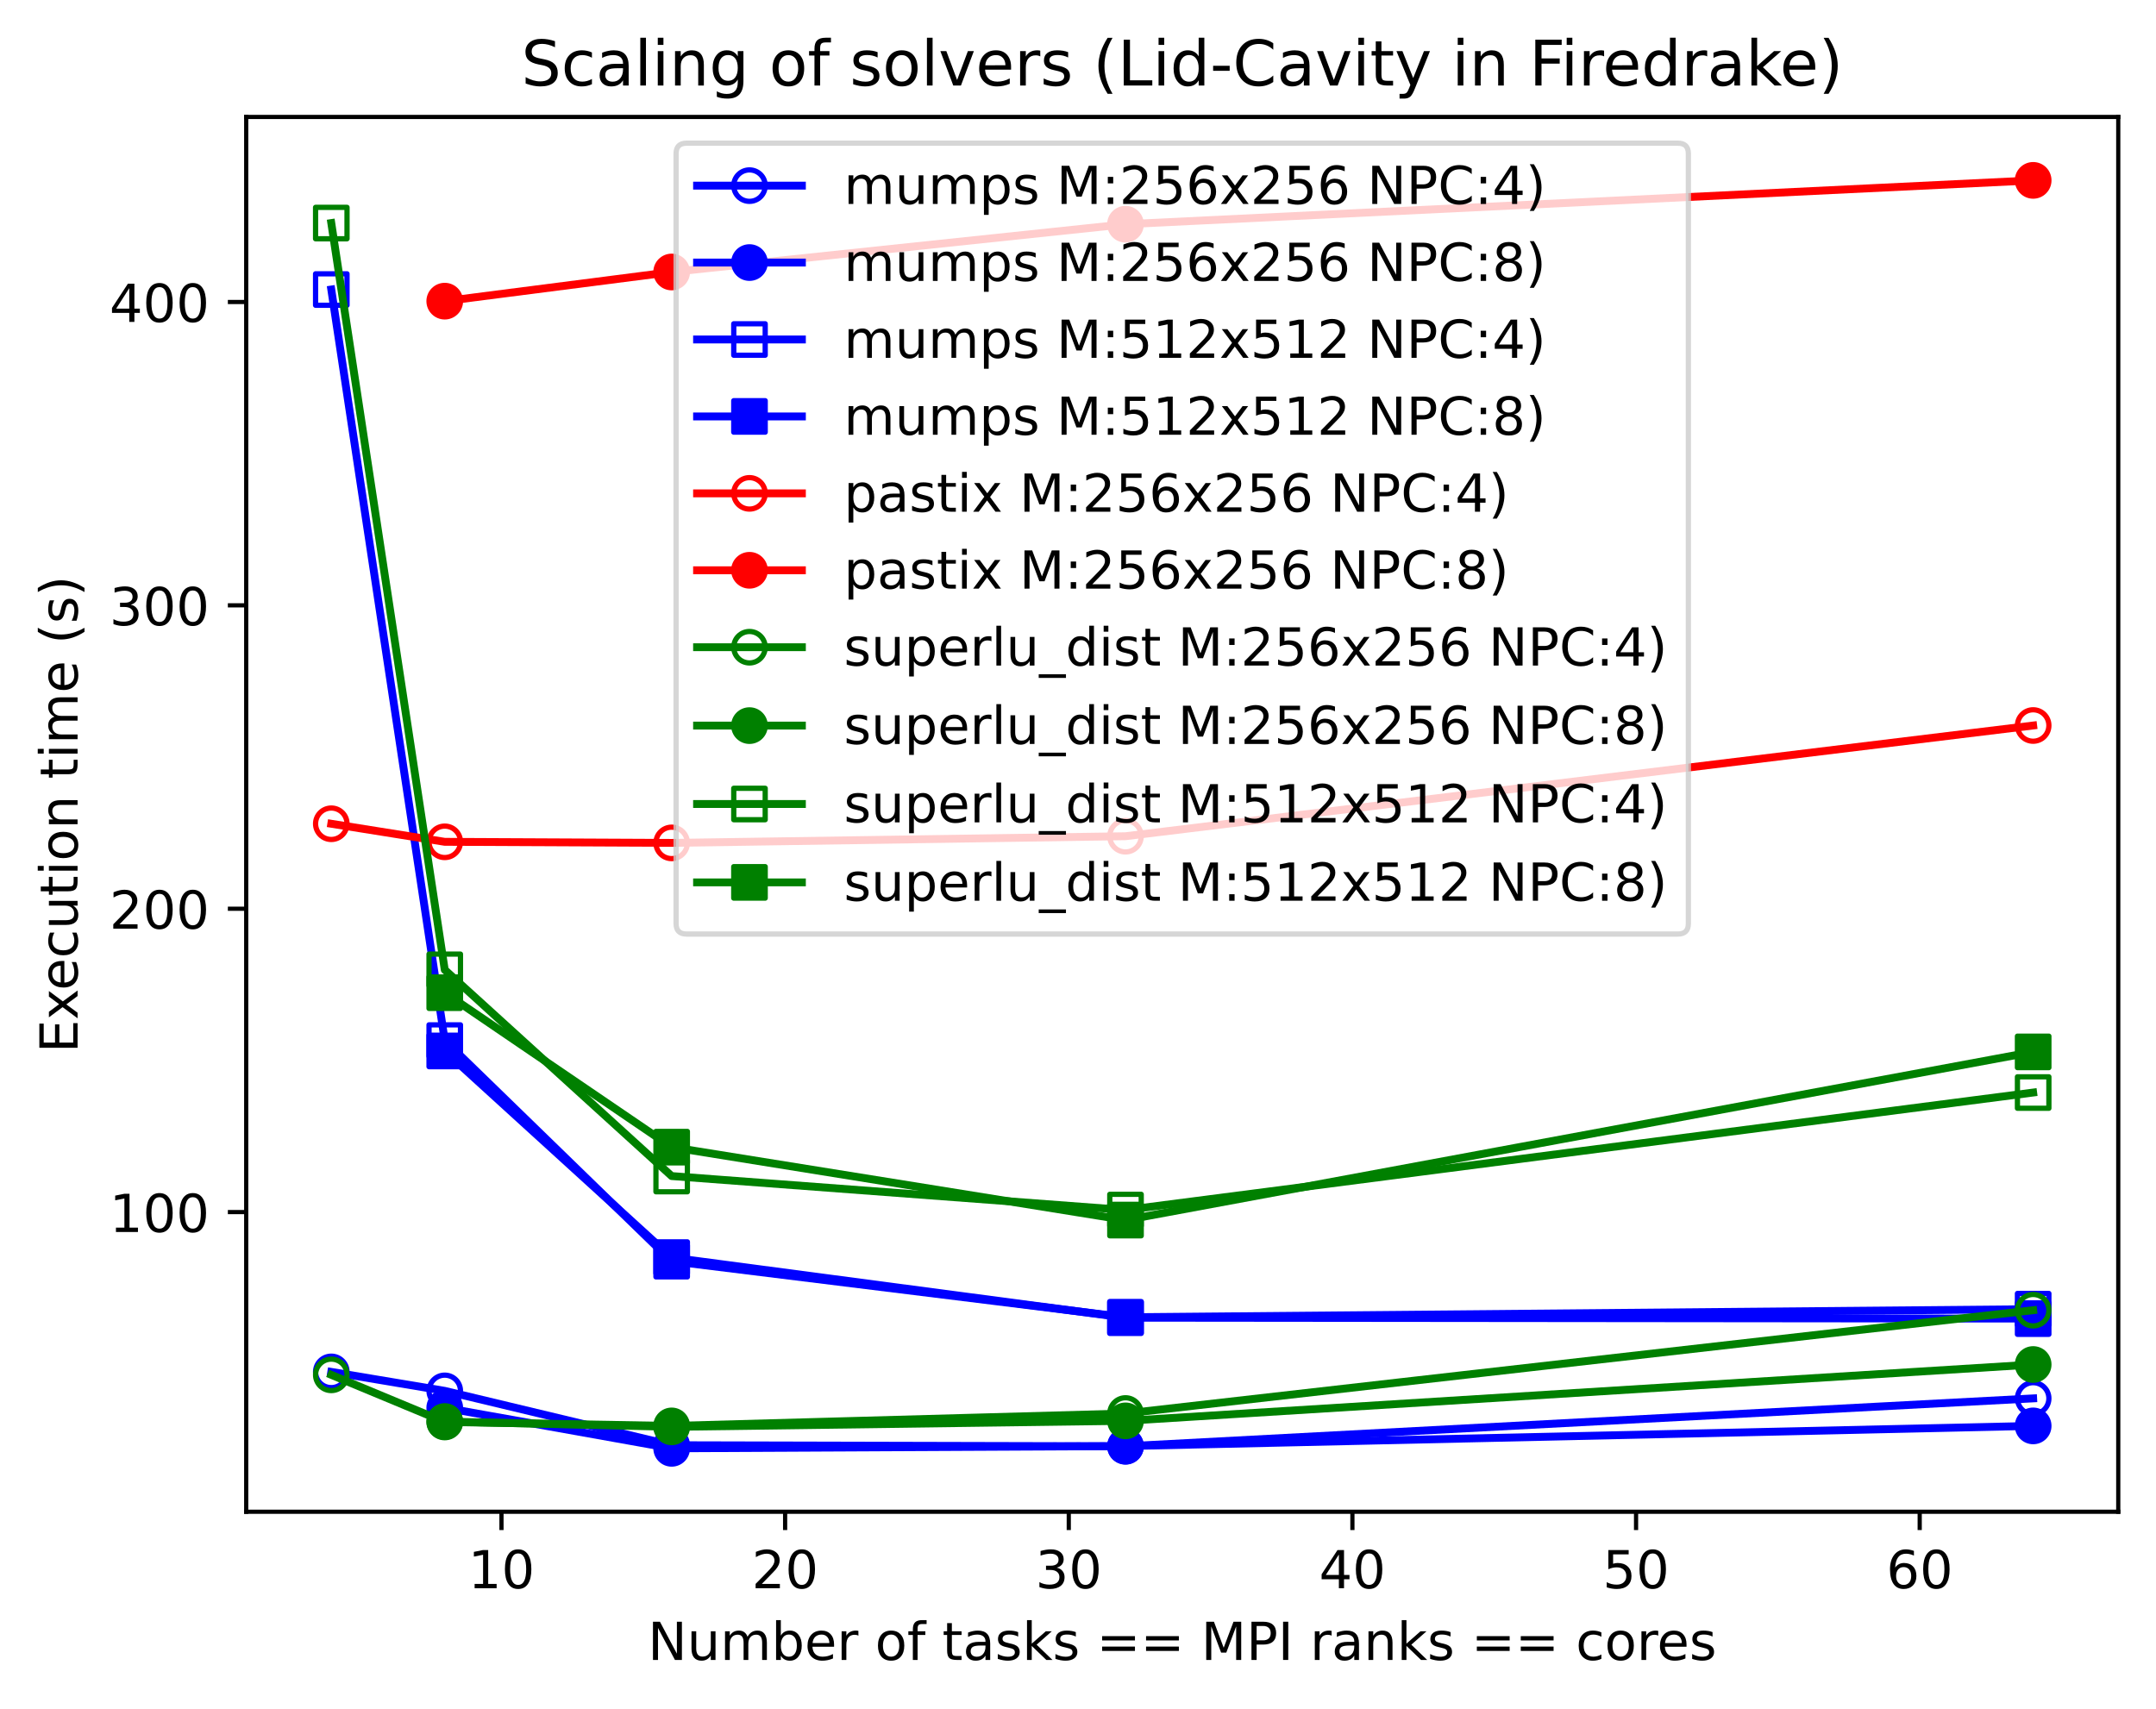 <?xml version="1.0" encoding="utf-8" standalone="no"?>
<!DOCTYPE svg PUBLIC "-//W3C//DTD SVG 1.1//EN"
  "http://www.w3.org/Graphics/SVG/1.1/DTD/svg11.dtd">
<!-- Created with matplotlib (https://matplotlib.org/) -->
<svg height="325.986pt" version="1.1" viewBox="0 0 411.286 325.986" width="411.286pt" xmlns="http://www.w3.org/2000/svg" xmlns:xlink="http://www.w3.org/1999/xlink">
 <defs>
  <style type="text/css">
*{stroke-linecap:butt;stroke-linejoin:round;}
  </style>
 </defs>
 <g id="figure_1">
  <g id="patch_1">
   <path d="M 0 325.986 
L 411.286 325.986 
L 411.286 0 
L 0 0 
z
" style="fill:#ffffff;"/>
  </g>
  <g id="axes_1">
   <g id="patch_2">
    <path d="M 46.966 288.43 
L 404.086 288.43 
L 404.086 22.318 
L 46.966 22.318 
z
" style="fill:#ffffff;"/>
   </g>
   <g id="matplotlib.axis_1">
    <g id="xtick_1">
     <g id="line2d_1">
      <defs>
       <path d="M 0 0 
L 0 3.5 
" id="m1637d5656f" style="stroke:#000000;stroke-width:0.8;"/>
      </defs>
      <g>
       <use style="stroke:#000000;stroke-width:0.8;" x="95.664" xlink:href="#m1637d5656f" y="288.43"/>
      </g>
     </g>
     <g id="text_1">
      <!-- 10 -->
      <defs>
       <path d="M 12.406 8.297 
L 28.516 8.297 
L 28.516 63.922 
L 10.984 60.406 
L 10.984 69.391 
L 28.422 72.906 
L 38.281 72.906 
L 38.281 8.297 
L 54.391 8.297 
L 54.391 0 
L 12.406 0 
z
" id="DejaVuSans-49"/>
       <path d="M 31.781 66.406 
Q 24.172 66.406 20.328 58.906 
Q 16.5 51.422 16.5 36.375 
Q 16.5 21.391 20.328 13.891 
Q 24.172 6.391 31.781 6.391 
Q 39.453 6.391 43.281 13.891 
Q 47.125 21.391 47.125 36.375 
Q 47.125 51.422 43.281 58.906 
Q 39.453 66.406 31.781 66.406 
z
M 31.781 74.219 
Q 44.047 74.219 50.516 64.516 
Q 56.984 54.828 56.984 36.375 
Q 56.984 17.969 50.516 8.266 
Q 44.047 -1.422 31.781 -1.422 
Q 19.531 -1.422 13.062 8.266 
Q 6.594 17.969 6.594 36.375 
Q 6.594 54.828 13.062 64.516 
Q 19.531 74.219 31.781 74.219 
z
" id="DejaVuSans-48"/>
      </defs>
      <g transform="translate(89.301 303.029)scale(0.1 -0.1)">
       <use xlink:href="#DejaVuSans-49"/>
       <use x="63.623" xlink:href="#DejaVuSans-48"/>
      </g>
     </g>
    </g>
    <g id="xtick_2">
     <g id="line2d_2">
      <g>
       <use style="stroke:#000000;stroke-width:0.8;" x="149.773" xlink:href="#m1637d5656f" y="288.43"/>
      </g>
     </g>
     <g id="text_2">
      <!-- 20 -->
      <defs>
       <path d="M 19.188 8.297 
L 53.609 8.297 
L 53.609 0 
L 7.328 0 
L 7.328 8.297 
Q 12.938 14.109 22.625 23.891 
Q 32.328 33.688 34.812 36.531 
Q 39.547 41.844 41.422 45.531 
Q 43.312 49.219 43.312 52.781 
Q 43.312 58.594 39.234 62.25 
Q 35.156 65.922 28.609 65.922 
Q 23.969 65.922 18.812 64.312 
Q 13.672 62.703 7.812 59.422 
L 7.812 69.391 
Q 13.766 71.781 18.938 73 
Q 24.125 74.219 28.422 74.219 
Q 39.75 74.219 46.484 68.547 
Q 53.219 62.891 53.219 53.422 
Q 53.219 48.922 51.531 44.891 
Q 49.859 40.875 45.406 35.406 
Q 44.188 33.984 37.641 27.219 
Q 31.109 20.453 19.188 8.297 
z
" id="DejaVuSans-50"/>
      </defs>
      <g transform="translate(143.41 303.029)scale(0.1 -0.1)">
       <use xlink:href="#DejaVuSans-50"/>
       <use x="63.623" xlink:href="#DejaVuSans-48"/>
      </g>
     </g>
    </g>
    <g id="xtick_3">
     <g id="line2d_3">
      <g>
       <use style="stroke:#000000;stroke-width:0.8;" x="203.882" xlink:href="#m1637d5656f" y="288.43"/>
      </g>
     </g>
     <g id="text_3">
      <!-- 30 -->
      <defs>
       <path d="M 40.578 39.312 
Q 47.656 37.797 51.625 33 
Q 55.609 28.219 55.609 21.188 
Q 55.609 10.406 48.188 4.484 
Q 40.766 -1.422 27.094 -1.422 
Q 22.516 -1.422 17.656 -0.516 
Q 12.797 0.391 7.625 2.203 
L 7.625 11.719 
Q 11.719 9.328 16.594 8.109 
Q 21.484 6.891 26.812 6.891 
Q 36.078 6.891 40.938 10.547 
Q 45.797 14.203 45.797 21.188 
Q 45.797 27.641 41.281 31.266 
Q 36.766 34.906 28.719 34.906 
L 20.219 34.906 
L 20.219 43.016 
L 29.109 43.016 
Q 36.375 43.016 40.234 45.922 
Q 44.094 48.828 44.094 54.297 
Q 44.094 59.906 40.109 62.906 
Q 36.141 65.922 28.719 65.922 
Q 24.656 65.922 20.016 65.031 
Q 15.375 64.156 9.812 62.312 
L 9.812 71.094 
Q 15.438 72.656 20.344 73.438 
Q 25.25 74.219 29.594 74.219 
Q 40.828 74.219 47.359 69.109 
Q 53.906 64.016 53.906 55.328 
Q 53.906 49.266 50.438 45.094 
Q 46.969 40.922 40.578 39.312 
z
" id="DejaVuSans-51"/>
      </defs>
      <g transform="translate(197.519 303.029)scale(0.1 -0.1)">
       <use xlink:href="#DejaVuSans-51"/>
       <use x="63.623" xlink:href="#DejaVuSans-48"/>
      </g>
     </g>
    </g>
    <g id="xtick_4">
     <g id="line2d_4">
      <g>
       <use style="stroke:#000000;stroke-width:0.8;" x="257.991" xlink:href="#m1637d5656f" y="288.43"/>
      </g>
     </g>
     <g id="text_4">
      <!-- 40 -->
      <defs>
       <path d="M 37.797 64.312 
L 12.891 25.391 
L 37.797 25.391 
z
M 35.203 72.906 
L 47.609 72.906 
L 47.609 25.391 
L 58.016 25.391 
L 58.016 17.188 
L 47.609 17.188 
L 47.609 0 
L 37.797 0 
L 37.797 17.188 
L 4.891 17.188 
L 4.891 26.703 
z
" id="DejaVuSans-52"/>
      </defs>
      <g transform="translate(251.629 303.029)scale(0.1 -0.1)">
       <use xlink:href="#DejaVuSans-52"/>
       <use x="63.623" xlink:href="#DejaVuSans-48"/>
      </g>
     </g>
    </g>
    <g id="xtick_5">
     <g id="line2d_5">
      <g>
       <use style="stroke:#000000;stroke-width:0.8;" x="312.1" xlink:href="#m1637d5656f" y="288.43"/>
      </g>
     </g>
     <g id="text_5">
      <!-- 50 -->
      <defs>
       <path d="M 10.797 72.906 
L 49.516 72.906 
L 49.516 64.594 
L 19.828 64.594 
L 19.828 46.734 
Q 21.969 47.469 24.109 47.828 
Q 26.266 48.188 28.422 48.188 
Q 40.625 48.188 47.75 41.5 
Q 54.891 34.812 54.891 23.391 
Q 54.891 11.625 47.562 5.094 
Q 40.234 -1.422 26.906 -1.422 
Q 22.312 -1.422 17.547 -0.641 
Q 12.797 0.141 7.719 1.703 
L 7.719 11.625 
Q 12.109 9.234 16.797 8.062 
Q 21.484 6.891 26.703 6.891 
Q 35.156 6.891 40.078 11.328 
Q 45.016 15.766 45.016 23.391 
Q 45.016 31 40.078 35.438 
Q 35.156 39.891 26.703 39.891 
Q 22.75 39.891 18.812 39.016 
Q 14.891 38.141 10.797 36.281 
z
" id="DejaVuSans-53"/>
      </defs>
      <g transform="translate(305.738 303.029)scale(0.1 -0.1)">
       <use xlink:href="#DejaVuSans-53"/>
       <use x="63.623" xlink:href="#DejaVuSans-48"/>
      </g>
     </g>
    </g>
    <g id="xtick_6">
     <g id="line2d_6">
      <g>
       <use style="stroke:#000000;stroke-width:0.8;" x="366.209" xlink:href="#m1637d5656f" y="288.43"/>
      </g>
     </g>
     <g id="text_6">
      <!-- 60 -->
      <defs>
       <path d="M 33.016 40.375 
Q 26.375 40.375 22.484 35.828 
Q 18.609 31.297 18.609 23.391 
Q 18.609 15.531 22.484 10.953 
Q 26.375 6.391 33.016 6.391 
Q 39.656 6.391 43.531 10.953 
Q 47.406 15.531 47.406 23.391 
Q 47.406 31.297 43.531 35.828 
Q 39.656 40.375 33.016 40.375 
z
M 52.594 71.297 
L 52.594 62.312 
Q 48.875 64.062 45.094 64.984 
Q 41.312 65.922 37.594 65.922 
Q 27.828 65.922 22.672 59.328 
Q 17.531 52.734 16.797 39.406 
Q 19.672 43.656 24.016 45.922 
Q 28.375 48.188 33.594 48.188 
Q 44.578 48.188 50.953 41.516 
Q 57.328 34.859 57.328 23.391 
Q 57.328 12.156 50.688 5.359 
Q 44.047 -1.422 33.016 -1.422 
Q 20.359 -1.422 13.672 8.266 
Q 6.984 17.969 6.984 36.375 
Q 6.984 53.656 15.188 63.938 
Q 23.391 74.219 37.203 74.219 
Q 40.922 74.219 44.703 73.484 
Q 48.484 72.75 52.594 71.297 
z
" id="DejaVuSans-54"/>
      </defs>
      <g transform="translate(359.847 303.029)scale(0.1 -0.1)">
       <use xlink:href="#DejaVuSans-54"/>
       <use x="63.623" xlink:href="#DejaVuSans-48"/>
      </g>
     </g>
    </g>
    <g id="text_7">
     <!-- Number of tasks == MPI ranks == cores -->
     <defs>
      <path d="M 9.812 72.906 
L 23.094 72.906 
L 55.422 11.922 
L 55.422 72.906 
L 64.984 72.906 
L 64.984 0 
L 51.703 0 
L 19.391 60.984 
L 19.391 0 
L 9.812 0 
z
" id="DejaVuSans-78"/>
      <path d="M 8.5 21.578 
L 8.5 54.688 
L 17.484 54.688 
L 17.484 21.922 
Q 17.484 14.156 20.5 10.266 
Q 23.531 6.391 29.594 6.391 
Q 36.859 6.391 41.078 11.031 
Q 45.312 15.672 45.312 23.688 
L 45.312 54.688 
L 54.297 54.688 
L 54.297 0 
L 45.312 0 
L 45.312 8.406 
Q 42.047 3.422 37.719 1 
Q 33.406 -1.422 27.688 -1.422 
Q 18.266 -1.422 13.375 4.438 
Q 8.5 10.297 8.5 21.578 
z
M 31.109 56 
z
" id="DejaVuSans-117"/>
      <path d="M 52 44.188 
Q 55.375 50.25 60.062 53.125 
Q 64.75 56 71.094 56 
Q 79.641 56 84.281 50.016 
Q 88.922 44.047 88.922 33.016 
L 88.922 0 
L 79.891 0 
L 79.891 32.719 
Q 79.891 40.578 77.094 44.375 
Q 74.312 48.188 68.609 48.188 
Q 61.625 48.188 57.562 43.547 
Q 53.516 38.922 53.516 30.906 
L 53.516 0 
L 44.484 0 
L 44.484 32.719 
Q 44.484 40.625 41.703 44.406 
Q 38.922 48.188 33.109 48.188 
Q 26.219 48.188 22.156 43.531 
Q 18.109 38.875 18.109 30.906 
L 18.109 0 
L 9.078 0 
L 9.078 54.688 
L 18.109 54.688 
L 18.109 46.188 
Q 21.188 51.219 25.484 53.609 
Q 29.781 56 35.688 56 
Q 41.656 56 45.828 52.969 
Q 50 49.953 52 44.188 
z
" id="DejaVuSans-109"/>
      <path d="M 48.688 27.297 
Q 48.688 37.203 44.609 42.844 
Q 40.531 48.484 33.406 48.484 
Q 26.266 48.484 22.188 42.844 
Q 18.109 37.203 18.109 27.297 
Q 18.109 17.391 22.188 11.75 
Q 26.266 6.109 33.406 6.109 
Q 40.531 6.109 44.609 11.75 
Q 48.688 17.391 48.688 27.297 
z
M 18.109 46.391 
Q 20.953 51.266 25.266 53.625 
Q 29.594 56 35.594 56 
Q 45.562 56 51.781 48.094 
Q 58.016 40.188 58.016 27.297 
Q 58.016 14.406 51.781 6.484 
Q 45.562 -1.422 35.594 -1.422 
Q 29.594 -1.422 25.266 0.953 
Q 20.953 3.328 18.109 8.203 
L 18.109 0 
L 9.078 0 
L 9.078 75.984 
L 18.109 75.984 
z
" id="DejaVuSans-98"/>
      <path d="M 56.203 29.594 
L 56.203 25.203 
L 14.891 25.203 
Q 15.484 15.922 20.484 11.062 
Q 25.484 6.203 34.422 6.203 
Q 39.594 6.203 44.453 7.469 
Q 49.312 8.734 54.109 11.281 
L 54.109 2.781 
Q 49.266 0.734 44.188 -0.344 
Q 39.109 -1.422 33.891 -1.422 
Q 20.797 -1.422 13.156 6.188 
Q 5.516 13.812 5.516 26.812 
Q 5.516 40.234 12.766 48.109 
Q 20.016 56 32.328 56 
Q 43.359 56 49.781 48.891 
Q 56.203 41.797 56.203 29.594 
z
M 47.219 32.234 
Q 47.125 39.594 43.094 43.984 
Q 39.062 48.391 32.422 48.391 
Q 24.906 48.391 20.391 44.141 
Q 15.875 39.891 15.188 32.172 
z
" id="DejaVuSans-101"/>
      <path d="M 41.109 46.297 
Q 39.594 47.172 37.812 47.578 
Q 36.031 48 33.891 48 
Q 26.266 48 22.188 43.047 
Q 18.109 38.094 18.109 28.812 
L 18.109 0 
L 9.078 0 
L 9.078 54.688 
L 18.109 54.688 
L 18.109 46.188 
Q 20.953 51.172 25.484 53.578 
Q 30.031 56 36.531 56 
Q 37.453 56 38.578 55.875 
Q 39.703 55.766 41.062 55.516 
z
" id="DejaVuSans-114"/>
      <path id="DejaVuSans-32"/>
      <path d="M 30.609 48.391 
Q 23.391 48.391 19.188 42.75 
Q 14.984 37.109 14.984 27.297 
Q 14.984 17.484 19.156 11.844 
Q 23.344 6.203 30.609 6.203 
Q 37.797 6.203 41.984 11.859 
Q 46.188 17.531 46.188 27.297 
Q 46.188 37.016 41.984 42.703 
Q 37.797 48.391 30.609 48.391 
z
M 30.609 56 
Q 42.328 56 49.016 48.375 
Q 55.719 40.766 55.719 27.297 
Q 55.719 13.875 49.016 6.219 
Q 42.328 -1.422 30.609 -1.422 
Q 18.844 -1.422 12.172 6.219 
Q 5.516 13.875 5.516 27.297 
Q 5.516 40.766 12.172 48.375 
Q 18.844 56 30.609 56 
z
" id="DejaVuSans-111"/>
      <path d="M 37.109 75.984 
L 37.109 68.5 
L 28.516 68.5 
Q 23.688 68.5 21.797 66.547 
Q 19.922 64.594 19.922 59.516 
L 19.922 54.688 
L 34.719 54.688 
L 34.719 47.703 
L 19.922 47.703 
L 19.922 0 
L 10.891 0 
L 10.891 47.703 
L 2.297 47.703 
L 2.297 54.688 
L 10.891 54.688 
L 10.891 58.5 
Q 10.891 67.625 15.141 71.797 
Q 19.391 75.984 28.609 75.984 
z
" id="DejaVuSans-102"/>
      <path d="M 18.312 70.219 
L 18.312 54.688 
L 36.812 54.688 
L 36.812 47.703 
L 18.312 47.703 
L 18.312 18.016 
Q 18.312 11.328 20.141 9.422 
Q 21.969 7.516 27.594 7.516 
L 36.812 7.516 
L 36.812 0 
L 27.594 0 
Q 17.188 0 13.234 3.875 
Q 9.281 7.766 9.281 18.016 
L 9.281 47.703 
L 2.688 47.703 
L 2.688 54.688 
L 9.281 54.688 
L 9.281 70.219 
z
" id="DejaVuSans-116"/>
      <path d="M 34.281 27.484 
Q 23.391 27.484 19.188 25 
Q 14.984 22.516 14.984 16.5 
Q 14.984 11.719 18.141 8.906 
Q 21.297 6.109 26.703 6.109 
Q 34.188 6.109 38.703 11.406 
Q 43.219 16.703 43.219 25.484 
L 43.219 27.484 
z
M 52.203 31.203 
L 52.203 0 
L 43.219 0 
L 43.219 8.297 
Q 40.141 3.328 35.547 0.953 
Q 30.953 -1.422 24.312 -1.422 
Q 15.922 -1.422 10.953 3.297 
Q 6 8.016 6 15.922 
Q 6 25.141 12.172 29.828 
Q 18.359 34.516 30.609 34.516 
L 43.219 34.516 
L 43.219 35.406 
Q 43.219 41.609 39.141 45 
Q 35.062 48.391 27.688 48.391 
Q 23 48.391 18.547 47.266 
Q 14.109 46.141 10.016 43.891 
L 10.016 52.203 
Q 14.938 54.109 19.578 55.047 
Q 24.219 56 28.609 56 
Q 40.484 56 46.344 49.844 
Q 52.203 43.703 52.203 31.203 
z
" id="DejaVuSans-97"/>
      <path d="M 44.281 53.078 
L 44.281 44.578 
Q 40.484 46.531 36.375 47.5 
Q 32.281 48.484 27.875 48.484 
Q 21.188 48.484 17.844 46.438 
Q 14.5 44.391 14.5 40.281 
Q 14.5 37.156 16.891 35.375 
Q 19.281 33.594 26.516 31.984 
L 29.594 31.297 
Q 39.156 29.25 43.188 25.516 
Q 47.219 21.781 47.219 15.094 
Q 47.219 7.469 41.188 3.016 
Q 35.156 -1.422 24.609 -1.422 
Q 20.219 -1.422 15.453 -0.562 
Q 10.688 0.297 5.422 2 
L 5.422 11.281 
Q 10.406 8.688 15.234 7.391 
Q 20.062 6.109 24.812 6.109 
Q 31.156 6.109 34.562 8.281 
Q 37.984 10.453 37.984 14.406 
Q 37.984 18.062 35.516 20.016 
Q 33.062 21.969 24.703 23.781 
L 21.578 24.516 
Q 13.234 26.266 9.516 29.906 
Q 5.812 33.547 5.812 39.891 
Q 5.812 47.609 11.281 51.797 
Q 16.75 56 26.812 56 
Q 31.781 56 36.172 55.266 
Q 40.578 54.547 44.281 53.078 
z
" id="DejaVuSans-115"/>
      <path d="M 9.078 75.984 
L 18.109 75.984 
L 18.109 31.109 
L 44.922 54.688 
L 56.391 54.688 
L 27.391 29.109 
L 57.625 0 
L 45.906 0 
L 18.109 26.703 
L 18.109 0 
L 9.078 0 
z
" id="DejaVuSans-107"/>
      <path d="M 10.594 45.406 
L 73.188 45.406 
L 73.188 37.203 
L 10.594 37.203 
z
M 10.594 25.484 
L 73.188 25.484 
L 73.188 17.188 
L 10.594 17.188 
z
" id="DejaVuSans-61"/>
      <path d="M 9.812 72.906 
L 24.516 72.906 
L 43.109 23.297 
L 61.812 72.906 
L 76.516 72.906 
L 76.516 0 
L 66.891 0 
L 66.891 64.016 
L 48.094 14.016 
L 38.188 14.016 
L 19.391 64.016 
L 19.391 0 
L 9.812 0 
z
" id="DejaVuSans-77"/>
      <path d="M 19.672 64.797 
L 19.672 37.406 
L 32.078 37.406 
Q 38.969 37.406 42.719 40.969 
Q 46.484 44.531 46.484 51.125 
Q 46.484 57.672 42.719 61.234 
Q 38.969 64.797 32.078 64.797 
z
M 9.812 72.906 
L 32.078 72.906 
Q 44.344 72.906 50.609 67.359 
Q 56.891 61.812 56.891 51.125 
Q 56.891 40.328 50.609 34.812 
Q 44.344 29.297 32.078 29.297 
L 19.672 29.297 
L 19.672 0 
L 9.812 0 
z
" id="DejaVuSans-80"/>
      <path d="M 9.812 72.906 
L 19.672 72.906 
L 19.672 0 
L 9.812 0 
z
" id="DejaVuSans-73"/>
      <path d="M 54.891 33.016 
L 54.891 0 
L 45.906 0 
L 45.906 32.719 
Q 45.906 40.484 42.875 44.328 
Q 39.844 48.188 33.797 48.188 
Q 26.516 48.188 22.312 43.547 
Q 18.109 38.922 18.109 30.906 
L 18.109 0 
L 9.078 0 
L 9.078 54.688 
L 18.109 54.688 
L 18.109 46.188 
Q 21.344 51.125 25.703 53.562 
Q 30.078 56 35.797 56 
Q 45.219 56 50.047 50.172 
Q 54.891 44.344 54.891 33.016 
z
" id="DejaVuSans-110"/>
      <path d="M 48.781 52.594 
L 48.781 44.188 
Q 44.969 46.297 41.141 47.344 
Q 37.312 48.391 33.406 48.391 
Q 24.656 48.391 19.812 42.844 
Q 14.984 37.312 14.984 27.297 
Q 14.984 17.281 19.812 11.734 
Q 24.656 6.203 33.406 6.203 
Q 37.312 6.203 41.141 7.25 
Q 44.969 8.297 48.781 10.406 
L 48.781 2.094 
Q 45.016 0.344 40.984 -0.531 
Q 36.969 -1.422 32.422 -1.422 
Q 20.062 -1.422 12.781 6.344 
Q 5.516 14.109 5.516 27.297 
Q 5.516 40.672 12.859 48.328 
Q 20.219 56 33.016 56 
Q 37.156 56 41.109 55.141 
Q 45.062 54.297 48.781 52.594 
z
" id="DejaVuSans-99"/>
     </defs>
     <g transform="translate(123.583 316.707)scale(0.1 -0.1)">
      <use xlink:href="#DejaVuSans-78"/>
      <use x="74.805" xlink:href="#DejaVuSans-117"/>
      <use x="138.184" xlink:href="#DejaVuSans-109"/>
      <use x="235.596" xlink:href="#DejaVuSans-98"/>
      <use x="299.072" xlink:href="#DejaVuSans-101"/>
      <use x="360.596" xlink:href="#DejaVuSans-114"/>
      <use x="401.709" xlink:href="#DejaVuSans-32"/>
      <use x="433.496" xlink:href="#DejaVuSans-111"/>
      <use x="494.678" xlink:href="#DejaVuSans-102"/>
      <use x="529.883" xlink:href="#DejaVuSans-32"/>
      <use x="561.67" xlink:href="#DejaVuSans-116"/>
      <use x="600.879" xlink:href="#DejaVuSans-97"/>
      <use x="662.158" xlink:href="#DejaVuSans-115"/>
      <use x="714.258" xlink:href="#DejaVuSans-107"/>
      <use x="772.168" xlink:href="#DejaVuSans-115"/>
      <use x="824.268" xlink:href="#DejaVuSans-32"/>
      <use x="856.055" xlink:href="#DejaVuSans-61"/>
      <use x="939.844" xlink:href="#DejaVuSans-61"/>
      <use x="1023.633" xlink:href="#DejaVuSans-32"/>
      <use x="1055.42" xlink:href="#DejaVuSans-77"/>
      <use x="1141.699" xlink:href="#DejaVuSans-80"/>
      <use x="1202.002" xlink:href="#DejaVuSans-73"/>
      <use x="1231.494" xlink:href="#DejaVuSans-32"/>
      <use x="1263.281" xlink:href="#DejaVuSans-114"/>
      <use x="1304.395" xlink:href="#DejaVuSans-97"/>
      <use x="1365.674" xlink:href="#DejaVuSans-110"/>
      <use x="1429.053" xlink:href="#DejaVuSans-107"/>
      <use x="1486.963" xlink:href="#DejaVuSans-115"/>
      <use x="1539.062" xlink:href="#DejaVuSans-32"/>
      <use x="1570.85" xlink:href="#DejaVuSans-61"/>
      <use x="1654.639" xlink:href="#DejaVuSans-61"/>
      <use x="1738.428" xlink:href="#DejaVuSans-32"/>
      <use x="1770.215" xlink:href="#DejaVuSans-99"/>
      <use x="1825.195" xlink:href="#DejaVuSans-111"/>
      <use x="1886.377" xlink:href="#DejaVuSans-114"/>
      <use x="1925.24" xlink:href="#DejaVuSans-101"/>
      <use x="1986.764" xlink:href="#DejaVuSans-115"/>
     </g>
    </g>
   </g>
   <g id="matplotlib.axis_2">
    <g id="ytick_1">
     <g id="line2d_7">
      <defs>
       <path d="M 0 0 
L -3.5 0 
" id="m170073e175" style="stroke:#000000;stroke-width:0.8;"/>
      </defs>
      <g>
       <use style="stroke:#000000;stroke-width:0.8;" x="46.966" xlink:href="#m170073e175" y="231.258"/>
      </g>
     </g>
     <g id="text_8">
      <!-- 100 -->
      <g transform="translate(20.878 235.057)scale(0.1 -0.1)">
       <use xlink:href="#DejaVuSans-49"/>
       <use x="63.623" xlink:href="#DejaVuSans-48"/>
       <use x="127.246" xlink:href="#DejaVuSans-48"/>
      </g>
     </g>
    </g>
    <g id="ytick_2">
     <g id="line2d_8">
      <g>
       <use style="stroke:#000000;stroke-width:0.8;" x="46.966" xlink:href="#m170073e175" y="173.378"/>
      </g>
     </g>
     <g id="text_9">
      <!-- 200 -->
      <g transform="translate(20.878 177.178)scale(0.1 -0.1)">
       <use xlink:href="#DejaVuSans-50"/>
       <use x="63.623" xlink:href="#DejaVuSans-48"/>
       <use x="127.246" xlink:href="#DejaVuSans-48"/>
      </g>
     </g>
    </g>
    <g id="ytick_3">
     <g id="line2d_9">
      <g>
       <use style="stroke:#000000;stroke-width:0.8;" x="46.966" xlink:href="#m170073e175" y="115.499"/>
      </g>
     </g>
     <g id="text_10">
      <!-- 300 -->
      <g transform="translate(20.878 119.299)scale(0.1 -0.1)">
       <use xlink:href="#DejaVuSans-51"/>
       <use x="63.623" xlink:href="#DejaVuSans-48"/>
       <use x="127.246" xlink:href="#DejaVuSans-48"/>
      </g>
     </g>
    </g>
    <g id="ytick_4">
     <g id="line2d_10">
      <g>
       <use style="stroke:#000000;stroke-width:0.8;" x="46.966" xlink:href="#m170073e175" y="57.62"/>
      </g>
     </g>
     <g id="text_11">
      <!-- 400 -->
      <g transform="translate(20.878 61.419)scale(0.1 -0.1)">
       <use xlink:href="#DejaVuSans-52"/>
       <use x="63.623" xlink:href="#DejaVuSans-48"/>
       <use x="127.246" xlink:href="#DejaVuSans-48"/>
      </g>
     </g>
    </g>
    <g id="text_12">
     <!-- Execution time (s) -->
     <defs>
      <path d="M 9.812 72.906 
L 55.906 72.906 
L 55.906 64.594 
L 19.672 64.594 
L 19.672 43.016 
L 54.391 43.016 
L 54.391 34.719 
L 19.672 34.719 
L 19.672 8.297 
L 56.781 8.297 
L 56.781 0 
L 9.812 0 
z
" id="DejaVuSans-69"/>
      <path d="M 54.891 54.688 
L 35.109 28.078 
L 55.906 0 
L 45.312 0 
L 29.391 21.484 
L 13.484 0 
L 2.875 0 
L 24.125 28.609 
L 4.688 54.688 
L 15.281 54.688 
L 29.781 35.203 
L 44.281 54.688 
z
" id="DejaVuSans-120"/>
      <path d="M 9.422 54.688 
L 18.406 54.688 
L 18.406 0 
L 9.422 0 
z
M 9.422 75.984 
L 18.406 75.984 
L 18.406 64.594 
L 9.422 64.594 
z
" id="DejaVuSans-105"/>
      <path d="M 31 75.875 
Q 24.469 64.656 21.281 53.656 
Q 18.109 42.672 18.109 31.391 
Q 18.109 20.125 21.312 9.062 
Q 24.516 -2 31 -13.188 
L 23.188 -13.188 
Q 15.875 -1.703 12.234 9.375 
Q 8.594 20.453 8.594 31.391 
Q 8.594 42.281 12.203 53.312 
Q 15.828 64.359 23.188 75.875 
z
" id="DejaVuSans-40"/>
      <path d="M 8.016 75.875 
L 15.828 75.875 
Q 23.141 64.359 26.781 53.312 
Q 30.422 42.281 30.422 31.391 
Q 30.422 20.453 26.781 9.375 
Q 23.141 -1.703 15.828 -13.188 
L 8.016 -13.188 
Q 14.5 -2 17.703 9.062 
Q 20.906 20.125 20.906 31.391 
Q 20.906 42.672 17.703 53.656 
Q 14.5 64.656 8.016 75.875 
z
" id="DejaVuSans-41"/>
     </defs>
     <g transform="translate(14.798 200.889)rotate(-90)scale(0.1 -0.1)">
      <use xlink:href="#DejaVuSans-69"/>
      <use x="63.184" xlink:href="#DejaVuSans-120"/>
      <use x="119.238" xlink:href="#DejaVuSans-101"/>
      <use x="180.762" xlink:href="#DejaVuSans-99"/>
      <use x="235.742" xlink:href="#DejaVuSans-117"/>
      <use x="299.121" xlink:href="#DejaVuSans-116"/>
      <use x="338.33" xlink:href="#DejaVuSans-105"/>
      <use x="366.113" xlink:href="#DejaVuSans-111"/>
      <use x="427.295" xlink:href="#DejaVuSans-110"/>
      <use x="490.674" xlink:href="#DejaVuSans-32"/>
      <use x="522.461" xlink:href="#DejaVuSans-116"/>
      <use x="561.67" xlink:href="#DejaVuSans-105"/>
      <use x="589.453" xlink:href="#DejaVuSans-109"/>
      <use x="686.865" xlink:href="#DejaVuSans-101"/>
      <use x="748.389" xlink:href="#DejaVuSans-32"/>
      <use x="780.176" xlink:href="#DejaVuSans-40"/>
      <use x="819.189" xlink:href="#DejaVuSans-115"/>
      <use x="871.289" xlink:href="#DejaVuSans-41"/>
     </g>
    </g>
   </g>
   <g id="line2d_11">
    <path clip-path="url(#p2064004911)" d="M 63.198 261.749 
L 84.842 265.369 
L 128.129 275.735 
L 214.704 275.943 
L 387.853 266.805 
" style="fill:none;stroke:#0000ff;stroke-linecap:square;stroke-width:1.5;"/>
    <defs>
     <path d="M 0 3 
C 0.796 3 1.559 2.684 2.121 2.121 
C 2.684 1.559 3 0.796 3 0 
C 3 -0.796 2.684 -1.559 2.121 -2.121 
C 1.559 -2.684 0.796 -3 0 -3 
C -0.796 -3 -1.559 -2.684 -2.121 -2.121 
C -2.684 -1.559 -3 -0.796 -3 0 
C -3 0.796 -2.684 1.559 -2.121 2.121 
C -1.559 2.684 -0.796 3 0 3 
z
" id="m9091a6d573" style="stroke:#0000ff;"/>
    </defs>
    <g clip-path="url(#p2064004911)">
     <use style="fill-opacity:0;stroke:#0000ff;" x="63.198" xlink:href="#m9091a6d573" y="261.749"/>
     <use style="fill-opacity:0;stroke:#0000ff;" x="84.842" xlink:href="#m9091a6d573" y="265.369"/>
     <use style="fill-opacity:0;stroke:#0000ff;" x="128.129" xlink:href="#m9091a6d573" y="275.735"/>
     <use style="fill-opacity:0;stroke:#0000ff;" x="214.704" xlink:href="#m9091a6d573" y="275.943"/>
     <use style="fill-opacity:0;stroke:#0000ff;" x="387.853" xlink:href="#m9091a6d573" y="266.805"/>
    </g>
   </g>
   <g id="line2d_12">
    <path clip-path="url(#p2064004911)" d="M 84.842 268.596 
L 128.129 276.334 
L 214.704 275.909 
L 387.853 272.053 
" style="fill:none;stroke:#0000ff;stroke-linecap:square;stroke-width:1.5;"/>
    <defs>
     <path d="M 0 3 
C 0.796 3 1.559 2.684 2.121 2.121 
C 2.684 1.559 3 0.796 3 0 
C 3 -0.796 2.684 -1.559 2.121 -2.121 
C 1.559 -2.684 0.796 -3 0 -3 
C -0.796 -3 -1.559 -2.684 -2.121 -2.121 
C -2.684 -1.559 -3 -0.796 -3 0 
C -3 0.796 -2.684 1.559 -2.121 2.121 
C -1.559 2.684 -0.796 3 0 3 
z
" id="mfc2a18fdbd" style="stroke:#0000ff;"/>
    </defs>
    <g clip-path="url(#p2064004911)">
     <use style="fill:#0000ff;stroke:#0000ff;" x="84.842" xlink:href="#mfc2a18fdbd" y="268.596"/>
     <use style="fill:#0000ff;stroke:#0000ff;" x="128.129" xlink:href="#mfc2a18fdbd" y="276.334"/>
     <use style="fill:#0000ff;stroke:#0000ff;" x="214.704" xlink:href="#mfc2a18fdbd" y="275.909"/>
     <use style="fill:#0000ff;stroke:#0000ff;" x="387.853" xlink:href="#mfc2a18fdbd" y="272.053"/>
    </g>
   </g>
   <g id="line2d_13">
    <path clip-path="url(#p2064004911)" d="M 63.198 55.24 
L 84.842 198.532 
L 128.129 240.623 
L 214.704 251.326 
L 387.853 249.783 
" style="fill:none;stroke:#0000ff;stroke-linecap:square;stroke-width:1.5;"/>
    <defs>
     <path d="M -3 3 
L 3 3 
L 3 -3 
L -3 -3 
z
" id="m82b71e9bf1" style="stroke:#0000ff;stroke-linejoin:miter;"/>
    </defs>
    <g clip-path="url(#p2064004911)">
     <use style="fill-opacity:0;stroke:#0000ff;stroke-linejoin:miter;" x="63.198" xlink:href="#m82b71e9bf1" y="55.24"/>
     <use style="fill-opacity:0;stroke:#0000ff;stroke-linejoin:miter;" x="84.842" xlink:href="#m82b71e9bf1" y="198.532"/>
     <use style="fill-opacity:0;stroke:#0000ff;stroke-linejoin:miter;" x="128.129" xlink:href="#m82b71e9bf1" y="240.623"/>
     <use style="fill-opacity:0;stroke:#0000ff;stroke-linejoin:miter;" x="214.704" xlink:href="#m82b71e9bf1" y="251.326"/>
     <use style="fill-opacity:0;stroke:#0000ff;stroke-linejoin:miter;" x="387.853" xlink:href="#m82b71e9bf1" y="249.783"/>
    </g>
   </g>
   <g id="line2d_14">
    <path clip-path="url(#p2064004911)" d="M 84.842 200.515 
L 128.129 239.939 
L 214.704 251.41 
L 387.853 251.58 
" style="fill:none;stroke:#0000ff;stroke-linecap:square;stroke-width:1.5;"/>
    <defs>
     <path d="M -3 3 
L 3 3 
L 3 -3 
L -3 -3 
z
" id="meaa84a883e" style="stroke:#0000ff;stroke-linejoin:miter;"/>
    </defs>
    <g clip-path="url(#p2064004911)">
     <use style="fill:#0000ff;stroke:#0000ff;stroke-linejoin:miter;" x="84.842" xlink:href="#meaa84a883e" y="200.515"/>
     <use style="fill:#0000ff;stroke:#0000ff;stroke-linejoin:miter;" x="128.129" xlink:href="#meaa84a883e" y="239.939"/>
     <use style="fill:#0000ff;stroke:#0000ff;stroke-linejoin:miter;" x="214.704" xlink:href="#meaa84a883e" y="251.41"/>
     <use style="fill:#0000ff;stroke:#0000ff;stroke-linejoin:miter;" x="387.853" xlink:href="#meaa84a883e" y="251.58"/>
    </g>
   </g>
   <g id="line2d_15">
    <path clip-path="url(#p2064004911)" d="M 63.198 157.168 
L 84.842 160.615 
L 128.129 160.819 
L 214.704 159.546 
L 387.853 138.422 
" style="fill:none;stroke:#ff0000;stroke-linecap:square;stroke-width:1.5;"/>
    <defs>
     <path d="M 0 3 
C 0.796 3 1.559 2.684 2.121 2.121 
C 2.684 1.559 3 0.796 3 0 
C 3 -0.796 2.684 -1.559 2.121 -2.121 
C 1.559 -2.684 0.796 -3 0 -3 
C -0.796 -3 -1.559 -2.684 -2.121 -2.121 
C -2.684 -1.559 -3 -0.796 -3 0 
C -3 0.796 -2.684 1.559 -2.121 2.121 
C -1.559 2.684 -0.796 3 0 3 
z
" id="mba71094c3f" style="stroke:#ff0000;"/>
    </defs>
    <g clip-path="url(#p2064004911)">
     <use style="fill-opacity:0;stroke:#ff0000;" x="63.198" xlink:href="#mba71094c3f" y="157.168"/>
     <use style="fill-opacity:0;stroke:#ff0000;" x="84.842" xlink:href="#mba71094c3f" y="160.615"/>
     <use style="fill-opacity:0;stroke:#ff0000;" x="128.129" xlink:href="#mba71094c3f" y="160.819"/>
     <use style="fill-opacity:0;stroke:#ff0000;" x="214.704" xlink:href="#mba71094c3f" y="159.546"/>
     <use style="fill-opacity:0;stroke:#ff0000;" x="387.853" xlink:href="#mba71094c3f" y="138.422"/>
    </g>
   </g>
   <g id="line2d_16">
    <path clip-path="url(#p2064004911)" d="M 84.842 57.459 
L 128.129 51.893 
L 214.704 42.776 
L 387.853 34.414 
" style="fill:none;stroke:#ff0000;stroke-linecap:square;stroke-width:1.5;"/>
    <defs>
     <path d="M 0 3 
C 0.796 3 1.559 2.684 2.121 2.121 
C 2.684 1.559 3 0.796 3 0 
C 3 -0.796 2.684 -1.559 2.121 -2.121 
C 1.559 -2.684 0.796 -3 0 -3 
C -0.796 -3 -1.559 -2.684 -2.121 -2.121 
C -2.684 -1.559 -3 -0.796 -3 0 
C -3 0.796 -2.684 1.559 -2.121 2.121 
C -1.559 2.684 -0.796 3 0 3 
z
" id="m78cbf9d05f" style="stroke:#ff0000;"/>
    </defs>
    <g clip-path="url(#p2064004911)">
     <use style="fill:#ff0000;stroke:#ff0000;" x="84.842" xlink:href="#m78cbf9d05f" y="57.459"/>
     <use style="fill:#ff0000;stroke:#ff0000;" x="128.129" xlink:href="#m78cbf9d05f" y="51.893"/>
     <use style="fill:#ff0000;stroke:#ff0000;" x="214.704" xlink:href="#m78cbf9d05f" y="42.776"/>
     <use style="fill:#ff0000;stroke:#ff0000;" x="387.853" xlink:href="#m78cbf9d05f" y="34.414"/>
    </g>
   </g>
   <g id="line2d_17">
    <path clip-path="url(#p2064004911)" d="M 63.198 262.313 
L 84.842 271.305 
L 128.129 272.055 
L 214.704 269.687 
L 387.853 249.978 
" style="fill:none;stroke:#008000;stroke-linecap:square;stroke-width:1.5;"/>
    <defs>
     <path d="M 0 3 
C 0.796 3 1.559 2.684 2.121 2.121 
C 2.684 1.559 3 0.796 3 0 
C 3 -0.796 2.684 -1.559 2.121 -2.121 
C 1.559 -2.684 0.796 -3 0 -3 
C -0.796 -3 -1.559 -2.684 -2.121 -2.121 
C -2.684 -1.559 -3 -0.796 -3 0 
C -3 0.796 -2.684 1.559 -2.121 2.121 
C -1.559 2.684 -0.796 3 0 3 
z
" id="m6a75a16617" style="stroke:#008000;"/>
    </defs>
    <g clip-path="url(#p2064004911)">
     <use style="fill-opacity:0;stroke:#008000;" x="63.198" xlink:href="#m6a75a16617" y="262.313"/>
     <use style="fill-opacity:0;stroke:#008000;" x="84.842" xlink:href="#m6a75a16617" y="271.305"/>
     <use style="fill-opacity:0;stroke:#008000;" x="128.129" xlink:href="#m6a75a16617" y="272.055"/>
     <use style="fill-opacity:0;stroke:#008000;" x="214.704" xlink:href="#m6a75a16617" y="269.687"/>
     <use style="fill-opacity:0;stroke:#008000;" x="387.853" xlink:href="#m6a75a16617" y="249.978"/>
    </g>
   </g>
   <g id="line2d_18">
    <path clip-path="url(#p2064004911)" d="M 84.842 271.221 
L 128.129 272.238 
L 214.704 271.092 
L 387.853 260.341 
" style="fill:none;stroke:#008000;stroke-linecap:square;stroke-width:1.5;"/>
    <defs>
     <path d="M 0 3 
C 0.796 3 1.559 2.684 2.121 2.121 
C 2.684 1.559 3 0.796 3 0 
C 3 -0.796 2.684 -1.559 2.121 -2.121 
C 1.559 -2.684 0.796 -3 0 -3 
C -0.796 -3 -1.559 -2.684 -2.121 -2.121 
C -2.684 -1.559 -3 -0.796 -3 0 
C -3 0.796 -2.684 1.559 -2.121 2.121 
C -1.559 2.684 -0.796 3 0 3 
z
" id="m08264ab57c" style="stroke:#008000;"/>
    </defs>
    <g clip-path="url(#p2064004911)">
     <use style="fill:#008000;stroke:#008000;" x="84.842" xlink:href="#m08264ab57c" y="271.221"/>
     <use style="fill:#008000;stroke:#008000;" x="128.129" xlink:href="#m08264ab57c" y="272.238"/>
     <use style="fill:#008000;stroke:#008000;" x="214.704" xlink:href="#m08264ab57c" y="271.092"/>
     <use style="fill:#008000;stroke:#008000;" x="387.853" xlink:href="#m08264ab57c" y="260.341"/>
    </g>
   </g>
   <g id="line2d_19">
    <path clip-path="url(#p2064004911)" d="M 63.198 42.559 
L 84.842 185.037 
L 128.129 224.385 
L 214.704 230.869 
L 387.853 208.45 
" style="fill:none;stroke:#008000;stroke-linecap:square;stroke-width:1.5;"/>
    <defs>
     <path d="M -3 3 
L 3 3 
L 3 -3 
L -3 -3 
z
" id="m6035ec9a63" style="stroke:#008000;stroke-linejoin:miter;"/>
    </defs>
    <g clip-path="url(#p2064004911)">
     <use style="fill-opacity:0;stroke:#008000;stroke-linejoin:miter;" x="63.198" xlink:href="#m6035ec9a63" y="42.559"/>
     <use style="fill-opacity:0;stroke:#008000;stroke-linejoin:miter;" x="84.842" xlink:href="#m6035ec9a63" y="185.037"/>
     <use style="fill-opacity:0;stroke:#008000;stroke-linejoin:miter;" x="128.129" xlink:href="#m6035ec9a63" y="224.385"/>
     <use style="fill-opacity:0;stroke:#008000;stroke-linejoin:miter;" x="214.704" xlink:href="#m6035ec9a63" y="230.869"/>
     <use style="fill-opacity:0;stroke:#008000;stroke-linejoin:miter;" x="387.853" xlink:href="#m6035ec9a63" y="208.45"/>
    </g>
   </g>
   <g id="line2d_20">
    <path clip-path="url(#p2064004911)" d="M 84.842 189.402 
L 128.129 218.867 
L 214.704 232.782 
L 387.853 200.695 
" style="fill:none;stroke:#008000;stroke-linecap:square;stroke-width:1.5;"/>
    <defs>
     <path d="M -3 3 
L 3 3 
L 3 -3 
L -3 -3 
z
" id="mf54d5db395" style="stroke:#008000;stroke-linejoin:miter;"/>
    </defs>
    <g clip-path="url(#p2064004911)">
     <use style="fill:#008000;stroke:#008000;stroke-linejoin:miter;" x="84.842" xlink:href="#mf54d5db395" y="189.402"/>
     <use style="fill:#008000;stroke:#008000;stroke-linejoin:miter;" x="128.129" xlink:href="#mf54d5db395" y="218.867"/>
     <use style="fill:#008000;stroke:#008000;stroke-linejoin:miter;" x="214.704" xlink:href="#mf54d5db395" y="232.782"/>
     <use style="fill:#008000;stroke:#008000;stroke-linejoin:miter;" x="387.853" xlink:href="#mf54d5db395" y="200.695"/>
    </g>
   </g>
   <g id="patch_3">
    <path d="M 46.966 288.43 
L 46.966 22.318 
" style="fill:none;stroke:#000000;stroke-linecap:square;stroke-linejoin:miter;stroke-width:0.8;"/>
   </g>
   <g id="patch_4">
    <path d="M 404.086 288.43 
L 404.086 22.318 
" style="fill:none;stroke:#000000;stroke-linecap:square;stroke-linejoin:miter;stroke-width:0.8;"/>
   </g>
   <g id="patch_5">
    <path d="M 46.966 288.43 
L 404.086 288.43 
" style="fill:none;stroke:#000000;stroke-linecap:square;stroke-linejoin:miter;stroke-width:0.8;"/>
   </g>
   <g id="patch_6">
    <path d="M 46.966 22.318 
L 404.086 22.318 
" style="fill:none;stroke:#000000;stroke-linecap:square;stroke-linejoin:miter;stroke-width:0.8;"/>
   </g>
   <g id="text_13">
    <!-- Scaling of solvers (Lid-Cavity in Firedrake) -->
    <defs>
     <path d="M 53.516 70.516 
L 53.516 60.891 
Q 47.906 63.578 42.922 64.891 
Q 37.938 66.219 33.297 66.219 
Q 25.25 66.219 20.875 63.094 
Q 16.5 59.969 16.5 54.203 
Q 16.5 49.359 19.406 46.891 
Q 22.312 44.438 30.422 42.922 
L 36.375 41.703 
Q 47.406 39.594 52.656 34.297 
Q 57.906 29 57.906 20.125 
Q 57.906 9.516 50.797 4.047 
Q 43.703 -1.422 29.984 -1.422 
Q 24.812 -1.422 18.969 -0.25 
Q 13.141 0.922 6.891 3.219 
L 6.891 13.375 
Q 12.891 10.016 18.656 8.297 
Q 24.422 6.594 29.984 6.594 
Q 38.422 6.594 43.016 9.906 
Q 47.609 13.234 47.609 19.391 
Q 47.609 24.75 44.312 27.781 
Q 41.016 30.812 33.5 32.328 
L 27.484 33.5 
Q 16.453 35.688 11.516 40.375 
Q 6.594 45.062 6.594 53.422 
Q 6.594 63.094 13.406 68.656 
Q 20.219 74.219 32.172 74.219 
Q 37.312 74.219 42.625 73.281 
Q 47.953 72.359 53.516 70.516 
z
" id="DejaVuSans-83"/>
     <path d="M 9.422 75.984 
L 18.406 75.984 
L 18.406 0 
L 9.422 0 
z
" id="DejaVuSans-108"/>
     <path d="M 45.406 27.984 
Q 45.406 37.75 41.375 43.109 
Q 37.359 48.484 30.078 48.484 
Q 22.859 48.484 18.828 43.109 
Q 14.797 37.75 14.797 27.984 
Q 14.797 18.266 18.828 12.891 
Q 22.859 7.516 30.078 7.516 
Q 37.359 7.516 41.375 12.891 
Q 45.406 18.266 45.406 27.984 
z
M 54.391 6.781 
Q 54.391 -7.172 48.188 -13.984 
Q 42 -20.797 29.203 -20.797 
Q 24.469 -20.797 20.266 -20.094 
Q 16.062 -19.391 12.109 -17.922 
L 12.109 -9.188 
Q 16.062 -11.328 19.922 -12.344 
Q 23.781 -13.375 27.781 -13.375 
Q 36.625 -13.375 41.016 -8.766 
Q 45.406 -4.156 45.406 5.172 
L 45.406 9.625 
Q 42.625 4.781 38.281 2.391 
Q 33.938 0 27.875 0 
Q 17.828 0 11.672 7.656 
Q 5.516 15.328 5.516 27.984 
Q 5.516 40.672 11.672 48.328 
Q 17.828 56 27.875 56 
Q 33.938 56 38.281 53.609 
Q 42.625 51.219 45.406 46.391 
L 45.406 54.688 
L 54.391 54.688 
z
" id="DejaVuSans-103"/>
     <path d="M 2.984 54.688 
L 12.5 54.688 
L 29.594 8.797 
L 46.688 54.688 
L 56.203 54.688 
L 35.688 0 
L 23.484 0 
z
" id="DejaVuSans-118"/>
     <path d="M 9.812 72.906 
L 19.672 72.906 
L 19.672 8.297 
L 55.172 8.297 
L 55.172 0 
L 9.812 0 
z
" id="DejaVuSans-76"/>
     <path d="M 45.406 46.391 
L 45.406 75.984 
L 54.391 75.984 
L 54.391 0 
L 45.406 0 
L 45.406 8.203 
Q 42.578 3.328 38.25 0.953 
Q 33.938 -1.422 27.875 -1.422 
Q 17.969 -1.422 11.734 6.484 
Q 5.516 14.406 5.516 27.297 
Q 5.516 40.188 11.734 48.094 
Q 17.969 56 27.875 56 
Q 33.938 56 38.25 53.625 
Q 42.578 51.266 45.406 46.391 
z
M 14.797 27.297 
Q 14.797 17.391 18.875 11.75 
Q 22.953 6.109 30.078 6.109 
Q 37.203 6.109 41.297 11.75 
Q 45.406 17.391 45.406 27.297 
Q 45.406 37.203 41.297 42.844 
Q 37.203 48.484 30.078 48.484 
Q 22.953 48.484 18.875 42.844 
Q 14.797 37.203 14.797 27.297 
z
" id="DejaVuSans-100"/>
     <path d="M 4.891 31.391 
L 31.203 31.391 
L 31.203 23.391 
L 4.891 23.391 
z
" id="DejaVuSans-45"/>
     <path d="M 64.406 67.281 
L 64.406 56.891 
Q 59.422 61.531 53.781 63.812 
Q 48.141 66.109 41.797 66.109 
Q 29.297 66.109 22.656 58.469 
Q 16.016 50.828 16.016 36.375 
Q 16.016 21.969 22.656 14.328 
Q 29.297 6.688 41.797 6.688 
Q 48.141 6.688 53.781 8.984 
Q 59.422 11.281 64.406 15.922 
L 64.406 5.609 
Q 59.234 2.094 53.438 0.328 
Q 47.656 -1.422 41.219 -1.422 
Q 24.656 -1.422 15.125 8.703 
Q 5.609 18.844 5.609 36.375 
Q 5.609 53.953 15.125 64.078 
Q 24.656 74.219 41.219 74.219 
Q 47.75 74.219 53.531 72.484 
Q 59.328 70.75 64.406 67.281 
z
" id="DejaVuSans-67"/>
     <path d="M 32.172 -5.078 
Q 28.375 -14.844 24.75 -17.812 
Q 21.141 -20.797 15.094 -20.797 
L 7.906 -20.797 
L 7.906 -13.281 
L 13.188 -13.281 
Q 16.891 -13.281 18.938 -11.516 
Q 21 -9.766 23.484 -3.219 
L 25.094 0.875 
L 2.984 54.688 
L 12.5 54.688 
L 29.594 11.922 
L 46.688 54.688 
L 56.203 54.688 
z
" id="DejaVuSans-121"/>
     <path d="M 9.812 72.906 
L 51.703 72.906 
L 51.703 64.594 
L 19.672 64.594 
L 19.672 43.109 
L 48.578 43.109 
L 48.578 34.812 
L 19.672 34.812 
L 19.672 0 
L 9.812 0 
z
" id="DejaVuSans-70"/>
    </defs>
    <g transform="translate(99.448 16.318)scale(0.12 -0.12)">
     <use xlink:href="#DejaVuSans-83"/>
     <use x="63.477" xlink:href="#DejaVuSans-99"/>
     <use x="118.457" xlink:href="#DejaVuSans-97"/>
     <use x="179.736" xlink:href="#DejaVuSans-108"/>
     <use x="207.52" xlink:href="#DejaVuSans-105"/>
     <use x="235.303" xlink:href="#DejaVuSans-110"/>
     <use x="298.682" xlink:href="#DejaVuSans-103"/>
     <use x="362.158" xlink:href="#DejaVuSans-32"/>
     <use x="393.945" xlink:href="#DejaVuSans-111"/>
     <use x="455.127" xlink:href="#DejaVuSans-102"/>
     <use x="490.332" xlink:href="#DejaVuSans-32"/>
     <use x="522.119" xlink:href="#DejaVuSans-115"/>
     <use x="574.219" xlink:href="#DejaVuSans-111"/>
     <use x="635.4" xlink:href="#DejaVuSans-108"/>
     <use x="663.184" xlink:href="#DejaVuSans-118"/>
     <use x="722.363" xlink:href="#DejaVuSans-101"/>
     <use x="783.887" xlink:href="#DejaVuSans-114"/>
     <use x="825" xlink:href="#DejaVuSans-115"/>
     <use x="877.1" xlink:href="#DejaVuSans-32"/>
     <use x="908.887" xlink:href="#DejaVuSans-40"/>
     <use x="947.9" xlink:href="#DejaVuSans-76"/>
     <use x="1003.613" xlink:href="#DejaVuSans-105"/>
     <use x="1031.396" xlink:href="#DejaVuSans-100"/>
     <use x="1094.873" xlink:href="#DejaVuSans-45"/>
     <use x="1130.957" xlink:href="#DejaVuSans-67"/>
     <use x="1200.781" xlink:href="#DejaVuSans-97"/>
     <use x="1262.061" xlink:href="#DejaVuSans-118"/>
     <use x="1321.24" xlink:href="#DejaVuSans-105"/>
     <use x="1349.023" xlink:href="#DejaVuSans-116"/>
     <use x="1388.232" xlink:href="#DejaVuSans-121"/>
     <use x="1447.412" xlink:href="#DejaVuSans-32"/>
     <use x="1479.199" xlink:href="#DejaVuSans-105"/>
     <use x="1506.982" xlink:href="#DejaVuSans-110"/>
     <use x="1570.361" xlink:href="#DejaVuSans-32"/>
     <use x="1602.148" xlink:href="#DejaVuSans-70"/>
     <use x="1652.418" xlink:href="#DejaVuSans-105"/>
     <use x="1680.201" xlink:href="#DejaVuSans-114"/>
     <use x="1719.064" xlink:href="#DejaVuSans-101"/>
     <use x="1780.588" xlink:href="#DejaVuSans-100"/>
     <use x="1844.064" xlink:href="#DejaVuSans-114"/>
     <use x="1885.178" xlink:href="#DejaVuSans-97"/>
     <use x="1946.457" xlink:href="#DejaVuSans-107"/>
     <use x="2000.742" xlink:href="#DejaVuSans-101"/>
     <use x="2062.266" xlink:href="#DejaVuSans-41"/>
    </g>
   </g>
   <g id="legend_1">
    <g id="patch_7">
     <path d="M 130.973 178.212 
L 320.078 178.212 
Q 322.078 178.212 322.078 176.212 
L 322.078 29.318 
Q 322.078 27.318 320.078 27.318 
L 130.973 27.318 
Q 128.973 27.318 128.973 29.318 
L 128.973 176.212 
Q 128.973 178.212 130.973 178.212 
z
" style="fill:#ffffff;opacity:0.8;stroke:#cccccc;stroke-linejoin:miter;"/>
    </g>
    <g id="line2d_21">
     <path d="M 132.973 35.417 
L 152.973 35.417 
" style="fill:none;stroke:#0000ff;stroke-linecap:square;stroke-width:1.5;"/>
    </g>
    <g id="line2d_22">
     <g>
      <use style="fill-opacity:0;stroke:#0000ff;" x="142.973" xlink:href="#m9091a6d573" y="35.417"/>
     </g>
    </g>
    <g id="text_14">
     <!-- mumps M:256x256 NPC:4) -->
     <defs>
      <path d="M 18.109 8.203 
L 18.109 -20.797 
L 9.078 -20.797 
L 9.078 54.688 
L 18.109 54.688 
L 18.109 46.391 
Q 20.953 51.266 25.266 53.625 
Q 29.594 56 35.594 56 
Q 45.562 56 51.781 48.094 
Q 58.016 40.188 58.016 27.297 
Q 58.016 14.406 51.781 6.484 
Q 45.562 -1.422 35.594 -1.422 
Q 29.594 -1.422 25.266 0.953 
Q 20.953 3.328 18.109 8.203 
z
M 48.688 27.297 
Q 48.688 37.203 44.609 42.844 
Q 40.531 48.484 33.406 48.484 
Q 26.266 48.484 22.188 42.844 
Q 18.109 37.203 18.109 27.297 
Q 18.109 17.391 22.188 11.75 
Q 26.266 6.109 33.406 6.109 
Q 40.531 6.109 44.609 11.75 
Q 48.688 17.391 48.688 27.297 
z
" id="DejaVuSans-112"/>
      <path d="M 11.719 12.406 
L 22.016 12.406 
L 22.016 0 
L 11.719 0 
z
M 11.719 51.703 
L 22.016 51.703 
L 22.016 39.312 
L 11.719 39.312 
z
" id="DejaVuSans-58"/>
     </defs>
     <g transform="translate(160.973 38.917)scale(0.1 -0.1)">
      <use xlink:href="#DejaVuSans-109"/>
      <use x="97.412" xlink:href="#DejaVuSans-117"/>
      <use x="160.791" xlink:href="#DejaVuSans-109"/>
      <use x="258.203" xlink:href="#DejaVuSans-112"/>
      <use x="321.68" xlink:href="#DejaVuSans-115"/>
      <use x="373.779" xlink:href="#DejaVuSans-32"/>
      <use x="405.566" xlink:href="#DejaVuSans-77"/>
      <use x="491.846" xlink:href="#DejaVuSans-58"/>
      <use x="525.537" xlink:href="#DejaVuSans-50"/>
      <use x="589.16" xlink:href="#DejaVuSans-53"/>
      <use x="652.783" xlink:href="#DejaVuSans-54"/>
      <use x="716.406" xlink:href="#DejaVuSans-120"/>
      <use x="775.586" xlink:href="#DejaVuSans-50"/>
      <use x="839.209" xlink:href="#DejaVuSans-53"/>
      <use x="902.832" xlink:href="#DejaVuSans-54"/>
      <use x="966.455" xlink:href="#DejaVuSans-32"/>
      <use x="998.242" xlink:href="#DejaVuSans-78"/>
      <use x="1073.047" xlink:href="#DejaVuSans-80"/>
      <use x="1133.35" xlink:href="#DejaVuSans-67"/>
      <use x="1203.174" xlink:href="#DejaVuSans-58"/>
      <use x="1236.865" xlink:href="#DejaVuSans-52"/>
      <use x="1300.488" xlink:href="#DejaVuSans-41"/>
     </g>
    </g>
    <g id="line2d_23">
     <path d="M 132.973 50.095 
L 152.973 50.095 
" style="fill:none;stroke:#0000ff;stroke-linecap:square;stroke-width:1.5;"/>
    </g>
    <g id="line2d_24">
     <g>
      <use style="fill:#0000ff;stroke:#0000ff;" x="142.973" xlink:href="#mfc2a18fdbd" y="50.095"/>
     </g>
    </g>
    <g id="text_15">
     <!-- mumps M:256x256 NPC:8) -->
     <defs>
      <path d="M 31.781 34.625 
Q 24.75 34.625 20.719 30.859 
Q 16.703 27.094 16.703 20.516 
Q 16.703 13.922 20.719 10.156 
Q 24.75 6.391 31.781 6.391 
Q 38.812 6.391 42.859 10.172 
Q 46.922 13.969 46.922 20.516 
Q 46.922 27.094 42.891 30.859 
Q 38.875 34.625 31.781 34.625 
z
M 21.922 38.812 
Q 15.578 40.375 12.031 44.719 
Q 8.5 49.078 8.5 55.328 
Q 8.5 64.062 14.719 69.141 
Q 20.953 74.219 31.781 74.219 
Q 42.672 74.219 48.875 69.141 
Q 55.078 64.062 55.078 55.328 
Q 55.078 49.078 51.531 44.719 
Q 48 40.375 41.703 38.812 
Q 48.828 37.156 52.797 32.312 
Q 56.781 27.484 56.781 20.516 
Q 56.781 9.906 50.312 4.234 
Q 43.844 -1.422 31.781 -1.422 
Q 19.734 -1.422 13.25 4.234 
Q 6.781 9.906 6.781 20.516 
Q 6.781 27.484 10.781 32.312 
Q 14.797 37.156 21.922 38.812 
z
M 18.312 54.391 
Q 18.312 48.734 21.844 45.562 
Q 25.391 42.391 31.781 42.391 
Q 38.141 42.391 41.719 45.562 
Q 45.312 48.734 45.312 54.391 
Q 45.312 60.062 41.719 63.234 
Q 38.141 66.406 31.781 66.406 
Q 25.391 66.406 21.844 63.234 
Q 18.312 60.062 18.312 54.391 
z
" id="DejaVuSans-56"/>
     </defs>
     <g transform="translate(160.973 53.595)scale(0.1 -0.1)">
      <use xlink:href="#DejaVuSans-109"/>
      <use x="97.412" xlink:href="#DejaVuSans-117"/>
      <use x="160.791" xlink:href="#DejaVuSans-109"/>
      <use x="258.203" xlink:href="#DejaVuSans-112"/>
      <use x="321.68" xlink:href="#DejaVuSans-115"/>
      <use x="373.779" xlink:href="#DejaVuSans-32"/>
      <use x="405.566" xlink:href="#DejaVuSans-77"/>
      <use x="491.846" xlink:href="#DejaVuSans-58"/>
      <use x="525.537" xlink:href="#DejaVuSans-50"/>
      <use x="589.16" xlink:href="#DejaVuSans-53"/>
      <use x="652.783" xlink:href="#DejaVuSans-54"/>
      <use x="716.406" xlink:href="#DejaVuSans-120"/>
      <use x="775.586" xlink:href="#DejaVuSans-50"/>
      <use x="839.209" xlink:href="#DejaVuSans-53"/>
      <use x="902.832" xlink:href="#DejaVuSans-54"/>
      <use x="966.455" xlink:href="#DejaVuSans-32"/>
      <use x="998.242" xlink:href="#DejaVuSans-78"/>
      <use x="1073.047" xlink:href="#DejaVuSans-80"/>
      <use x="1133.35" xlink:href="#DejaVuSans-67"/>
      <use x="1203.174" xlink:href="#DejaVuSans-58"/>
      <use x="1236.865" xlink:href="#DejaVuSans-56"/>
      <use x="1300.488" xlink:href="#DejaVuSans-41"/>
     </g>
    </g>
    <g id="line2d_25">
     <path d="M 132.973 64.773 
L 152.973 64.773 
" style="fill:none;stroke:#0000ff;stroke-linecap:square;stroke-width:1.5;"/>
    </g>
    <g id="line2d_26">
     <g>
      <use style="fill-opacity:0;stroke:#0000ff;stroke-linejoin:miter;" x="142.973" xlink:href="#m82b71e9bf1" y="64.773"/>
     </g>
    </g>
    <g id="text_16">
     <!-- mumps M:512x512 NPC:4) -->
     <g transform="translate(160.973 68.273)scale(0.1 -0.1)">
      <use xlink:href="#DejaVuSans-109"/>
      <use x="97.412" xlink:href="#DejaVuSans-117"/>
      <use x="160.791" xlink:href="#DejaVuSans-109"/>
      <use x="258.203" xlink:href="#DejaVuSans-112"/>
      <use x="321.68" xlink:href="#DejaVuSans-115"/>
      <use x="373.779" xlink:href="#DejaVuSans-32"/>
      <use x="405.566" xlink:href="#DejaVuSans-77"/>
      <use x="491.846" xlink:href="#DejaVuSans-58"/>
      <use x="525.537" xlink:href="#DejaVuSans-53"/>
      <use x="589.16" xlink:href="#DejaVuSans-49"/>
      <use x="652.783" xlink:href="#DejaVuSans-50"/>
      <use x="716.406" xlink:href="#DejaVuSans-120"/>
      <use x="775.586" xlink:href="#DejaVuSans-53"/>
      <use x="839.209" xlink:href="#DejaVuSans-49"/>
      <use x="902.832" xlink:href="#DejaVuSans-50"/>
      <use x="966.455" xlink:href="#DejaVuSans-32"/>
      <use x="998.242" xlink:href="#DejaVuSans-78"/>
      <use x="1073.047" xlink:href="#DejaVuSans-80"/>
      <use x="1133.35" xlink:href="#DejaVuSans-67"/>
      <use x="1203.174" xlink:href="#DejaVuSans-58"/>
      <use x="1236.865" xlink:href="#DejaVuSans-52"/>
      <use x="1300.488" xlink:href="#DejaVuSans-41"/>
     </g>
    </g>
    <g id="line2d_27">
     <path d="M 132.973 79.451 
L 152.973 79.451 
" style="fill:none;stroke:#0000ff;stroke-linecap:square;stroke-width:1.5;"/>
    </g>
    <g id="line2d_28">
     <g>
      <use style="fill:#0000ff;stroke:#0000ff;stroke-linejoin:miter;" x="142.973" xlink:href="#meaa84a883e" y="79.451"/>
     </g>
    </g>
    <g id="text_17">
     <!-- mumps M:512x512 NPC:8) -->
     <g transform="translate(160.973 82.951)scale(0.1 -0.1)">
      <use xlink:href="#DejaVuSans-109"/>
      <use x="97.412" xlink:href="#DejaVuSans-117"/>
      <use x="160.791" xlink:href="#DejaVuSans-109"/>
      <use x="258.203" xlink:href="#DejaVuSans-112"/>
      <use x="321.68" xlink:href="#DejaVuSans-115"/>
      <use x="373.779" xlink:href="#DejaVuSans-32"/>
      <use x="405.566" xlink:href="#DejaVuSans-77"/>
      <use x="491.846" xlink:href="#DejaVuSans-58"/>
      <use x="525.537" xlink:href="#DejaVuSans-53"/>
      <use x="589.16" xlink:href="#DejaVuSans-49"/>
      <use x="652.783" xlink:href="#DejaVuSans-50"/>
      <use x="716.406" xlink:href="#DejaVuSans-120"/>
      <use x="775.586" xlink:href="#DejaVuSans-53"/>
      <use x="839.209" xlink:href="#DejaVuSans-49"/>
      <use x="902.832" xlink:href="#DejaVuSans-50"/>
      <use x="966.455" xlink:href="#DejaVuSans-32"/>
      <use x="998.242" xlink:href="#DejaVuSans-78"/>
      <use x="1073.047" xlink:href="#DejaVuSans-80"/>
      <use x="1133.35" xlink:href="#DejaVuSans-67"/>
      <use x="1203.174" xlink:href="#DejaVuSans-58"/>
      <use x="1236.865" xlink:href="#DejaVuSans-56"/>
      <use x="1300.488" xlink:href="#DejaVuSans-41"/>
     </g>
    </g>
    <g id="line2d_29">
     <path d="M 132.973 94.129 
L 152.973 94.129 
" style="fill:none;stroke:#ff0000;stroke-linecap:square;stroke-width:1.5;"/>
    </g>
    <g id="line2d_30">
     <g>
      <use style="fill-opacity:0;stroke:#ff0000;" x="142.973" xlink:href="#mba71094c3f" y="94.129"/>
     </g>
    </g>
    <g id="text_18">
     <!-- pastix M:256x256 NPC:4) -->
     <g transform="translate(160.973 97.629)scale(0.1 -0.1)">
      <use xlink:href="#DejaVuSans-112"/>
      <use x="63.477" xlink:href="#DejaVuSans-97"/>
      <use x="124.756" xlink:href="#DejaVuSans-115"/>
      <use x="176.855" xlink:href="#DejaVuSans-116"/>
      <use x="216.064" xlink:href="#DejaVuSans-105"/>
      <use x="243.848" xlink:href="#DejaVuSans-120"/>
      <use x="303.027" xlink:href="#DejaVuSans-32"/>
      <use x="334.814" xlink:href="#DejaVuSans-77"/>
      <use x="421.094" xlink:href="#DejaVuSans-58"/>
      <use x="454.785" xlink:href="#DejaVuSans-50"/>
      <use x="518.408" xlink:href="#DejaVuSans-53"/>
      <use x="582.031" xlink:href="#DejaVuSans-54"/>
      <use x="645.654" xlink:href="#DejaVuSans-120"/>
      <use x="704.834" xlink:href="#DejaVuSans-50"/>
      <use x="768.457" xlink:href="#DejaVuSans-53"/>
      <use x="832.08" xlink:href="#DejaVuSans-54"/>
      <use x="895.703" xlink:href="#DejaVuSans-32"/>
      <use x="927.49" xlink:href="#DejaVuSans-78"/>
      <use x="1002.295" xlink:href="#DejaVuSans-80"/>
      <use x="1062.598" xlink:href="#DejaVuSans-67"/>
      <use x="1132.422" xlink:href="#DejaVuSans-58"/>
      <use x="1166.113" xlink:href="#DejaVuSans-52"/>
      <use x="1229.736" xlink:href="#DejaVuSans-41"/>
     </g>
    </g>
    <g id="line2d_31">
     <path d="M 132.973 108.807 
L 152.973 108.807 
" style="fill:none;stroke:#ff0000;stroke-linecap:square;stroke-width:1.5;"/>
    </g>
    <g id="line2d_32">
     <g>
      <use style="fill:#ff0000;stroke:#ff0000;" x="142.973" xlink:href="#m78cbf9d05f" y="108.807"/>
     </g>
    </g>
    <g id="text_19">
     <!-- pastix M:256x256 NPC:8) -->
     <g transform="translate(160.973 112.307)scale(0.1 -0.1)">
      <use xlink:href="#DejaVuSans-112"/>
      <use x="63.477" xlink:href="#DejaVuSans-97"/>
      <use x="124.756" xlink:href="#DejaVuSans-115"/>
      <use x="176.855" xlink:href="#DejaVuSans-116"/>
      <use x="216.064" xlink:href="#DejaVuSans-105"/>
      <use x="243.848" xlink:href="#DejaVuSans-120"/>
      <use x="303.027" xlink:href="#DejaVuSans-32"/>
      <use x="334.814" xlink:href="#DejaVuSans-77"/>
      <use x="421.094" xlink:href="#DejaVuSans-58"/>
      <use x="454.785" xlink:href="#DejaVuSans-50"/>
      <use x="518.408" xlink:href="#DejaVuSans-53"/>
      <use x="582.031" xlink:href="#DejaVuSans-54"/>
      <use x="645.654" xlink:href="#DejaVuSans-120"/>
      <use x="704.834" xlink:href="#DejaVuSans-50"/>
      <use x="768.457" xlink:href="#DejaVuSans-53"/>
      <use x="832.08" xlink:href="#DejaVuSans-54"/>
      <use x="895.703" xlink:href="#DejaVuSans-32"/>
      <use x="927.49" xlink:href="#DejaVuSans-78"/>
      <use x="1002.295" xlink:href="#DejaVuSans-80"/>
      <use x="1062.598" xlink:href="#DejaVuSans-67"/>
      <use x="1132.422" xlink:href="#DejaVuSans-58"/>
      <use x="1166.113" xlink:href="#DejaVuSans-56"/>
      <use x="1229.736" xlink:href="#DejaVuSans-41"/>
     </g>
    </g>
    <g id="line2d_33">
     <path d="M 132.973 123.485 
L 152.973 123.485 
" style="fill:none;stroke:#008000;stroke-linecap:square;stroke-width:1.5;"/>
    </g>
    <g id="line2d_34">
     <g>
      <use style="fill-opacity:0;stroke:#008000;" x="142.973" xlink:href="#m6a75a16617" y="123.485"/>
     </g>
    </g>
    <g id="text_20">
     <!-- superlu_dist M:256x256 NPC:4) -->
     <defs>
      <path d="M 50.984 -16.609 
L 50.984 -23.578 
L -0.984 -23.578 
L -0.984 -16.609 
z
" id="DejaVuSans-95"/>
     </defs>
     <g transform="translate(160.973 126.985)scale(0.1 -0.1)">
      <use xlink:href="#DejaVuSans-115"/>
      <use x="52.1" xlink:href="#DejaVuSans-117"/>
      <use x="115.479" xlink:href="#DejaVuSans-112"/>
      <use x="178.955" xlink:href="#DejaVuSans-101"/>
      <use x="240.479" xlink:href="#DejaVuSans-114"/>
      <use x="281.592" xlink:href="#DejaVuSans-108"/>
      <use x="309.375" xlink:href="#DejaVuSans-117"/>
      <use x="372.754" xlink:href="#DejaVuSans-95"/>
      <use x="422.754" xlink:href="#DejaVuSans-100"/>
      <use x="486.23" xlink:href="#DejaVuSans-105"/>
      <use x="514.014" xlink:href="#DejaVuSans-115"/>
      <use x="566.113" xlink:href="#DejaVuSans-116"/>
      <use x="605.322" xlink:href="#DejaVuSans-32"/>
      <use x="637.109" xlink:href="#DejaVuSans-77"/>
      <use x="723.389" xlink:href="#DejaVuSans-58"/>
      <use x="757.08" xlink:href="#DejaVuSans-50"/>
      <use x="820.703" xlink:href="#DejaVuSans-53"/>
      <use x="884.326" xlink:href="#DejaVuSans-54"/>
      <use x="947.949" xlink:href="#DejaVuSans-120"/>
      <use x="1007.129" xlink:href="#DejaVuSans-50"/>
      <use x="1070.752" xlink:href="#DejaVuSans-53"/>
      <use x="1134.375" xlink:href="#DejaVuSans-54"/>
      <use x="1197.998" xlink:href="#DejaVuSans-32"/>
      <use x="1229.785" xlink:href="#DejaVuSans-78"/>
      <use x="1304.59" xlink:href="#DejaVuSans-80"/>
      <use x="1364.893" xlink:href="#DejaVuSans-67"/>
      <use x="1434.717" xlink:href="#DejaVuSans-58"/>
      <use x="1468.408" xlink:href="#DejaVuSans-52"/>
      <use x="1532.031" xlink:href="#DejaVuSans-41"/>
     </g>
    </g>
    <g id="line2d_35">
     <path d="M 132.973 138.442 
L 152.973 138.442 
" style="fill:none;stroke:#008000;stroke-linecap:square;stroke-width:1.5;"/>
    </g>
    <g id="line2d_36">
     <g>
      <use style="fill:#008000;stroke:#008000;" x="142.973" xlink:href="#m08264ab57c" y="138.442"/>
     </g>
    </g>
    <g id="text_21">
     <!-- superlu_dist M:256x256 NPC:8) -->
     <g transform="translate(160.973 141.942)scale(0.1 -0.1)">
      <use xlink:href="#DejaVuSans-115"/>
      <use x="52.1" xlink:href="#DejaVuSans-117"/>
      <use x="115.479" xlink:href="#DejaVuSans-112"/>
      <use x="178.955" xlink:href="#DejaVuSans-101"/>
      <use x="240.479" xlink:href="#DejaVuSans-114"/>
      <use x="281.592" xlink:href="#DejaVuSans-108"/>
      <use x="309.375" xlink:href="#DejaVuSans-117"/>
      <use x="372.754" xlink:href="#DejaVuSans-95"/>
      <use x="422.754" xlink:href="#DejaVuSans-100"/>
      <use x="486.23" xlink:href="#DejaVuSans-105"/>
      <use x="514.014" xlink:href="#DejaVuSans-115"/>
      <use x="566.113" xlink:href="#DejaVuSans-116"/>
      <use x="605.322" xlink:href="#DejaVuSans-32"/>
      <use x="637.109" xlink:href="#DejaVuSans-77"/>
      <use x="723.389" xlink:href="#DejaVuSans-58"/>
      <use x="757.08" xlink:href="#DejaVuSans-50"/>
      <use x="820.703" xlink:href="#DejaVuSans-53"/>
      <use x="884.326" xlink:href="#DejaVuSans-54"/>
      <use x="947.949" xlink:href="#DejaVuSans-120"/>
      <use x="1007.129" xlink:href="#DejaVuSans-50"/>
      <use x="1070.752" xlink:href="#DejaVuSans-53"/>
      <use x="1134.375" xlink:href="#DejaVuSans-54"/>
      <use x="1197.998" xlink:href="#DejaVuSans-32"/>
      <use x="1229.785" xlink:href="#DejaVuSans-78"/>
      <use x="1304.59" xlink:href="#DejaVuSans-80"/>
      <use x="1364.893" xlink:href="#DejaVuSans-67"/>
      <use x="1434.717" xlink:href="#DejaVuSans-58"/>
      <use x="1468.408" xlink:href="#DejaVuSans-56"/>
      <use x="1532.031" xlink:href="#DejaVuSans-41"/>
     </g>
    </g>
    <g id="line2d_37">
     <path d="M 132.973 153.398 
L 152.973 153.398 
" style="fill:none;stroke:#008000;stroke-linecap:square;stroke-width:1.5;"/>
    </g>
    <g id="line2d_38">
     <g>
      <use style="fill-opacity:0;stroke:#008000;stroke-linejoin:miter;" x="142.973" xlink:href="#m6035ec9a63" y="153.398"/>
     </g>
    </g>
    <g id="text_22">
     <!-- superlu_dist M:512x512 NPC:4) -->
     <g transform="translate(160.973 156.898)scale(0.1 -0.1)">
      <use xlink:href="#DejaVuSans-115"/>
      <use x="52.1" xlink:href="#DejaVuSans-117"/>
      <use x="115.479" xlink:href="#DejaVuSans-112"/>
      <use x="178.955" xlink:href="#DejaVuSans-101"/>
      <use x="240.479" xlink:href="#DejaVuSans-114"/>
      <use x="281.592" xlink:href="#DejaVuSans-108"/>
      <use x="309.375" xlink:href="#DejaVuSans-117"/>
      <use x="372.754" xlink:href="#DejaVuSans-95"/>
      <use x="422.754" xlink:href="#DejaVuSans-100"/>
      <use x="486.23" xlink:href="#DejaVuSans-105"/>
      <use x="514.014" xlink:href="#DejaVuSans-115"/>
      <use x="566.113" xlink:href="#DejaVuSans-116"/>
      <use x="605.322" xlink:href="#DejaVuSans-32"/>
      <use x="637.109" xlink:href="#DejaVuSans-77"/>
      <use x="723.389" xlink:href="#DejaVuSans-58"/>
      <use x="757.08" xlink:href="#DejaVuSans-53"/>
      <use x="820.703" xlink:href="#DejaVuSans-49"/>
      <use x="884.326" xlink:href="#DejaVuSans-50"/>
      <use x="947.949" xlink:href="#DejaVuSans-120"/>
      <use x="1007.129" xlink:href="#DejaVuSans-53"/>
      <use x="1070.752" xlink:href="#DejaVuSans-49"/>
      <use x="1134.375" xlink:href="#DejaVuSans-50"/>
      <use x="1197.998" xlink:href="#DejaVuSans-32"/>
      <use x="1229.785" xlink:href="#DejaVuSans-78"/>
      <use x="1304.59" xlink:href="#DejaVuSans-80"/>
      <use x="1364.893" xlink:href="#DejaVuSans-67"/>
      <use x="1434.717" xlink:href="#DejaVuSans-58"/>
      <use x="1468.408" xlink:href="#DejaVuSans-52"/>
      <use x="1532.031" xlink:href="#DejaVuSans-41"/>
     </g>
    </g>
    <g id="line2d_39">
     <path d="M 132.973 168.354 
L 152.973 168.354 
" style="fill:none;stroke:#008000;stroke-linecap:square;stroke-width:1.5;"/>
    </g>
    <g id="line2d_40">
     <g>
      <use style="fill:#008000;stroke:#008000;stroke-linejoin:miter;" x="142.973" xlink:href="#mf54d5db395" y="168.354"/>
     </g>
    </g>
    <g id="text_23">
     <!-- superlu_dist M:512x512 NPC:8) -->
     <g transform="translate(160.973 171.854)scale(0.1 -0.1)">
      <use xlink:href="#DejaVuSans-115"/>
      <use x="52.1" xlink:href="#DejaVuSans-117"/>
      <use x="115.479" xlink:href="#DejaVuSans-112"/>
      <use x="178.955" xlink:href="#DejaVuSans-101"/>
      <use x="240.479" xlink:href="#DejaVuSans-114"/>
      <use x="281.592" xlink:href="#DejaVuSans-108"/>
      <use x="309.375" xlink:href="#DejaVuSans-117"/>
      <use x="372.754" xlink:href="#DejaVuSans-95"/>
      <use x="422.754" xlink:href="#DejaVuSans-100"/>
      <use x="486.23" xlink:href="#DejaVuSans-105"/>
      <use x="514.014" xlink:href="#DejaVuSans-115"/>
      <use x="566.113" xlink:href="#DejaVuSans-116"/>
      <use x="605.322" xlink:href="#DejaVuSans-32"/>
      <use x="637.109" xlink:href="#DejaVuSans-77"/>
      <use x="723.389" xlink:href="#DejaVuSans-58"/>
      <use x="757.08" xlink:href="#DejaVuSans-53"/>
      <use x="820.703" xlink:href="#DejaVuSans-49"/>
      <use x="884.326" xlink:href="#DejaVuSans-50"/>
      <use x="947.949" xlink:href="#DejaVuSans-120"/>
      <use x="1007.129" xlink:href="#DejaVuSans-53"/>
      <use x="1070.752" xlink:href="#DejaVuSans-49"/>
      <use x="1134.375" xlink:href="#DejaVuSans-50"/>
      <use x="1197.998" xlink:href="#DejaVuSans-32"/>
      <use x="1229.785" xlink:href="#DejaVuSans-78"/>
      <use x="1304.59" xlink:href="#DejaVuSans-80"/>
      <use x="1364.893" xlink:href="#DejaVuSans-67"/>
      <use x="1434.717" xlink:href="#DejaVuSans-58"/>
      <use x="1468.408" xlink:href="#DejaVuSans-56"/>
      <use x="1532.031" xlink:href="#DejaVuSans-41"/>
     </g>
    </g>
   </g>
  </g>
 </g>
 <defs>
  <clipPath id="p2064004911">
   <rect height="266.112" width="357.12" x="46.966" y="22.318"/>
  </clipPath>
 </defs>
</svg>
